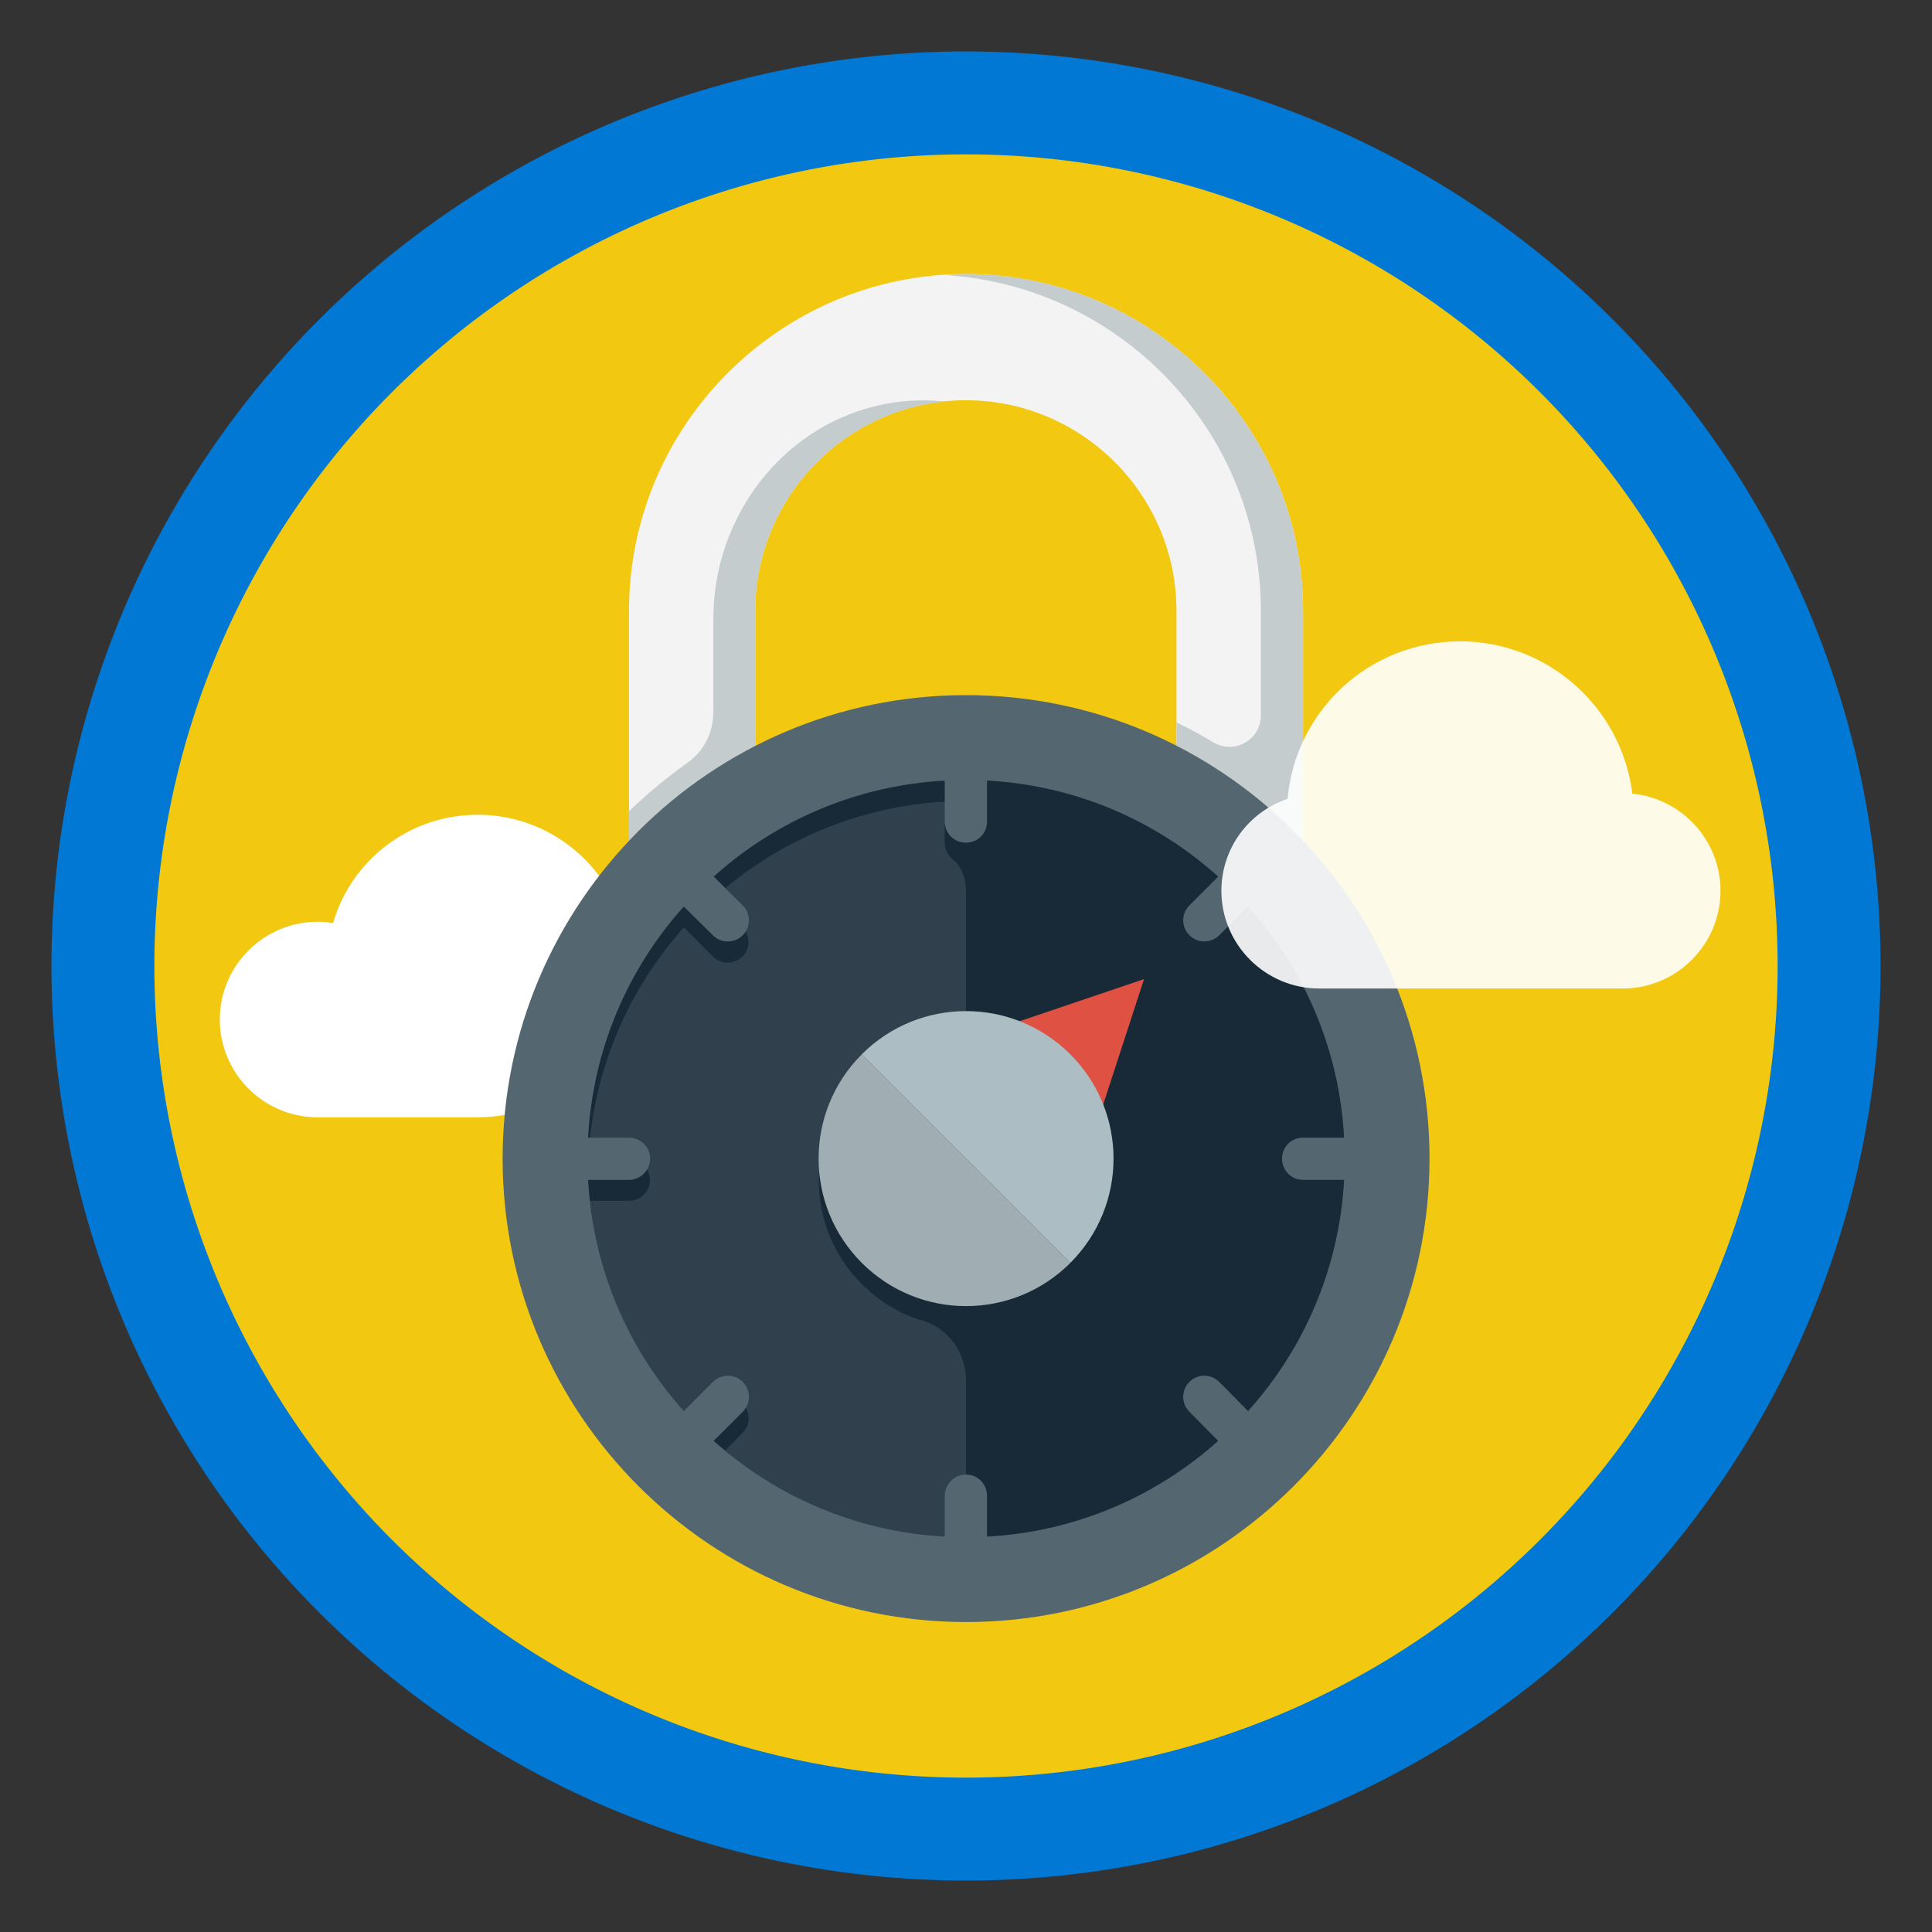 <?xml version="1.0" encoding="UTF-8" standalone="no"?>
<!DOCTYPE svg PUBLIC "-//W3C//DTD SVG 1.1//EN" "http://www.w3.org/Graphics/SVG/1.1/DTD/svg11.dtd">
<!-- Generated by Microsoft Visio, SVG Export Design-for-security.svg Page-1 -->
<svg xmlns="http://www.w3.org/2000/svg" xmlns:xlink="http://www.w3.org/1999/xlink" xmlns:ev="http://www.w3.org/2001/xml-events"
		xmlns:v="http://schemas.microsoft.com/visio/2003/SVGExtensions/" width="0.782in" height="0.782in"
		viewBox="0 0 56.32 56.32" xml:space="preserve" color-interpolation-filters="sRGB" class="st13">
	<rect x="0" y="0" width="56.32" height="56.32" fill="#333333" stroke="none"/>
	<title>MIS: Security and Governance</title>
	<desc>This package contains stencils that will represent Security and Governance</desc>
	<v:documentProperties v:langID="1033" v:metric="true" v:viewMarkup="false"/>

	<style type="text/css">
	<![CDATA[
		.st1 {fill:#f2c811;stroke:none;stroke-width:0.75}
		.st2 {fill:#ffffff;stroke:none;stroke-width:0.75}
		.st3 {fill:#f3f3f3;stroke:none;stroke-width:0.75}
		.st4 {fill:#c5cccd;stroke:none;stroke-width:0.75}
		.st5 {fill:#30404d;stroke:none;stroke-width:0.75}
		.st6 {fill:#182a37;stroke:none;stroke-width:0.75}
		.st7 {fill:#546670;stroke:none;stroke-width:0.75}
		.st8 {fill:#df5142;stroke:none;stroke-width:0.75}
		.st9 {fill:#adbdc4;stroke:none;stroke-width:0.75}
		.st10 {fill:#a0aeb3;stroke:none;stroke-width:0.75}
		.st11 {fill:#ffffff;fill-opacity:0.9;stroke:none;stroke-width:0.75}
		.st12 {fill:none;stroke:#0078d4;stroke-width:3}
		.st13 {fill:none;fill-rule:evenodd;font-size:12px;overflow:visible;stroke-linecap:square;stroke-miterlimit:3}
	]]>
	</style>

	<g v:mID="0" v:index="1" v:groupContext="foregroundPage">
		<title>Page-1</title>
		<v:pageProperties v:drawingScale="0.0393701" v:pageScale="0.0393701" v:drawingUnits="24" v:shadowOffsetX="9"
				v:shadowOffsetY="-9"/>
		<g id="group5-1" transform="translate(3,-3)" v:mID="5" v:groupContext="group">
			<v:userDefs/>
			<title>design-for-security</title>
			<desc>Created with Sketch.</desc>
			<g id="group6-2" v:mID="6" v:groupContext="group">
				<title>design-for-security</title>
				<g id="shape7-3" v:mID="7" v:groupContext="shape">
					<title>BG</title>
					<path d="M0 31.16 A25.161 25.161 -180 0 0 25.16 56.32 A25.161 25.161 -180 0 0 50.32 31.16 A25.161 25.161
								 -180 0 0 25.16 6 A25.161 25.161 -180 0 0 0 31.16 Z" class="st1"/>
				</g>
				<g id="shape8-5" v:mID="8" v:groupContext="shape" transform="translate(3.407,-20.749)">
					<title>Cloud</title>
					<path d="M7.52 56.32 L2.85 56.32 C1.28 56.32 0 55.04 0 53.47 C0 51.9 1.28 50.62 2.85 50.62 C3 50.62 3.14 50.63
								 3.3 50.66 C3.85 48.79 5.55 47.5 7.52 47.5 C9.95 47.5 11.93 49.48 11.93 51.91 C11.93 54.34 9.95 56.32
								 7.52 56.32 Z" class="st2"/>
				</g>
				<g id="group9-7" transform="translate(11.652,-6.036)" v:mID="9" v:groupContext="group">
					<title>Lock</title>
					<g id="shape10-8" v:mID="10" v:groupContext="shape" transform="translate(3.684,-20.876)">
						<title>Fill-84</title>
						<path d="M9.82 37.9 C4.41 37.9 0 42.31 0 47.72 L0 55.09 C0 55.77 0.83 56.32 1.84 56.32 C2.86 56.32 3.68 55.77
									 3.68 55.09 L3.68 47.72 C3.68 44.34 6.44 41.58 9.82 41.58 C13.21 41.58 15.96 44.34 15.96 47.72
									 L15.96 55.09 C15.96 55.77 16.79 56.32 17.81 56.32 C18.82 56.32 19.65 55.77 19.65 55.09 L19.65
									 47.72 C19.65 42.31 15.24 37.9 9.82 37.9 Z" class="st3"/>
					</g>
					<g id="shape11-10" v:mID="11" v:groupContext="shape" transform="translate(12.894,-20.876)">
						<title>Fill-85</title>
						<path d="M0.61 37.9 C0.41 37.9 0.2 37.92 0 37.93 C5.13 38.25 9.21 42.51 9.21 47.72 L9.21 50.77 C9.21 51.48
									 8.43 51.92 7.82 51.55 C7.48 51.34 7.12 51.15 6.75 50.97 L6.75 55.09 C6.75 55.77 7.58 56.32 8.6
									 56.32 C9.61 56.32 10.44 55.77 10.44 55.09 L10.44 47.72 C10.44 42.31 6.03 37.9 0.61 37.9 Z"
								class="st4"/>
					</g>
					<g id="shape12-12" v:mID="12" v:groupContext="shape" transform="translate(3.684,-20.876)">
						<title>Fill-87</title>
						<path d="M7.51 41.68 C4.54 42.23 2.46 44.93 2.46 47.94 L2.46 50.67 C2.46 51.26 2.18 51.82 1.7 52.15 C1.1
									 52.58 0.53 53.05 0 53.56 L0 55.09 C0 55.77 0.83 56.32 1.84 56.32 C2.86 56.32 3.68 55.77 3.68
									 55.09 L3.68 47.72 C3.68 44.55 6.11 41.92 9.21 41.62 C8.66 41.56 8.1 41.57 7.51 41.68 Z"
								class="st4"/>
					</g>
					<g id="shape13-14" v:mID="13" v:groupContext="shape" transform="translate(1.228,-1.228)">
						<title>Fill-88</title>
						<path d="M12.28 31.76 C5.51 31.76 0 37.27 0 44.04 C0 50.81 5.51 56.32 12.28 56.32 C19.05 56.32 24.56 50.81
									 24.56 44.04 C24.56 37.27 19.05 31.76 12.28 31.76 Z" class="st5"/>
					</g>
					<g id="shape14-16" v:mID="14" v:groupContext="shape" transform="translate(9.139,-1.228)">
						<title>Fill-89</title>
						<path d="M4.37 31.76 L4.37 34.83 C4.03 34.83 3.75 34.56 3.75 34.22 L3.75 34.83 C3.75 35.02 3.84 35.2 3.98
									 35.31 C4.25 35.53 4.37 35.89 4.37 36.24 L4.37 48.34 C3.27 48.34 2.17 47.92 1.33 47.08 C0.57
									 46.32 0.16 45.34 0.09 44.35 C0 45.55 0.41 46.78 1.33 47.69 C1.85 48.22 2.47 48.58 3.13 48.77
									 C3.88 49 4.37 49.73 4.37 50.51 L4.37 56.32 C11.14 56.32 16.65 50.81 16.65 44.04 C16.65 37.27
									 11.14 31.76 4.37 31.76 Z" class="st6"/>
					</g>
					<g id="shape15-18" v:mID="15" v:groupContext="shape" transform="translate(2.487,-14.122)">
						<title>Fill-90</title>
						<path d="M4.51 50.42 C4.39 50.54 4.23 50.6 4.07 50.6 C3.92 50.6 3.76 50.54 3.64 50.42 L2.8 49.58 C1.17 51.39
									 0.14 53.74 0 56.32 L0.06 56.32 C0.32 53.98 1.3 51.86 2.8 50.19 L3.64 51.04 C3.76 51.16 3.92
									 51.22 4.07 51.22 C4.23 51.22 4.39 51.16 4.51 51.04 C4.71 50.83 4.73 50.53 4.59 50.29 C4.57 50.34
									 4.55 50.38 4.51 50.42 Z" class="st6"/>
					</g>
					<g id="shape16-20" v:mID="16" v:groupContext="shape" transform="translate(6.152,-21.396)">
						<title>Fill-91</title>
						<path d="M6.74 53.8 L6.74 53.19 C4.16 53.33 1.81 54.36 0 55.98 L0.34 56.32 C2.1 54.86 4.31 53.94 6.74 53.8
									 Z" class="st6"/>
					</g>
					<g id="shape17-22" v:mID="17" v:groupContext="shape" transform="translate(2.487,-12.28)">
						<title>Fill-92</title>
						<path d="M1.2 55.71 L0 55.71 C0.01 55.91 0.04 56.12 0.06 56.32 L1.2 56.32 C1.54 56.32 1.81 56.05 1.81 55.71
									 C1.81 55.59 1.77 55.49 1.72 55.4 C1.61 55.58 1.42 55.71 1.2 55.71 Z" class="st6"/>
					</g>
					<g id="shape18-24" v:mID="18" v:groupContext="shape" transform="translate(6.152,-5.005)">
						<title>Fill-93</title>
						<path d="M0.84 55.2 L0 56.04 C0.11 56.14 0.22 56.23 0.34 56.32 L0.84 55.81 C1.05 55.61 1.07 55.31 0.93 55.07
									 C0.9 55.11 0.88 55.16 0.84 55.2 Z" class="st6"/>
					</g>
					<g id="shape19-26" v:mID="19" v:groupContext="shape">
						<title>Fill-94</title>
						<path d="M21.73 50.17 L20.89 49.32 C20.65 49.08 20.26 49.08 20.02 49.32 C19.78 49.56 19.78 49.95 20.02 50.19
									 L20.86 51.04 C19.05 52.66 16.71 53.69 14.12 53.83 L14.12 52.64 C14.12 52.3 13.85 52.02 13.51
									 52.02 C13.17 52.02 12.89 52.3 12.89 52.64 L12.89 53.83 C10.31 53.69 7.96 52.66 6.15 51.04 L7
									 50.19 C7.24 49.95 7.24 49.56 7 49.32 C6.76 49.08 6.37 49.08 6.13 49.32 L5.28 50.17 C3.66 48.36
									 2.63 46.01 2.49 43.43 L3.68 43.43 C4.02 43.43 4.3 43.15 4.3 42.81 C4.3 42.47 4.02 42.2 3.68
									 42.2 L2.49 42.2 C2.63 39.61 3.66 37.27 5.28 35.46 L6.13 36.3 C6.25 36.42 6.4 36.48 6.56 36.48
									 C6.72 36.48 6.88 36.42 7 36.3 C7.24 36.06 7.24 35.67 7 35.43 L6.15 34.59 C7.96 32.96 10.31 31.93
									 12.89 31.79 L12.89 32.99 C12.89 33.33 13.17 33.6 13.51 33.6 C13.85 33.6 14.12 33.33 14.12 32.99
									 L14.12 31.79 C16.71 31.93 19.05 32.96 20.86 34.59 L20.02 35.43 C19.78 35.67 19.78 36.06 20.02
									 36.3 C20.14 36.42 20.3 36.48 20.45 36.48 C20.61 36.48 20.77 36.42 20.89 36.3 L21.73 35.46 C23.36
									 37.27 24.39 39.61 24.53 42.2 L23.33 42.2 C22.99 42.2 22.72 42.47 22.72 42.81 C22.72 43.15 22.99
									 43.43 23.33 43.43 L24.53 43.43 C24.39 46.01 23.36 48.36 21.73 50.17 ZM13.51 29.3 C6.06 29.3
									 0 35.36 0 42.81 C0 50.26 6.06 56.32 13.51 56.32 C20.96 56.32 27.02 50.26 27.02 42.81 C27.02
									 35.36 20.96 29.3 13.51 29.3 Z" class="st7"/>
					</g>
					<g id="shape20-28" v:mID="20" v:groupContext="shape" transform="translate(14.398,-14.442)">
						<title>Fill-95</title>
						<path d="M3.02 55.95 L0 56.32 L0.43 53.33 L4.3 52.02 L3.02 55.95 Z" class="st8"/>
					</g>
					<g id="shape21-30" v:mID="21" v:groupContext="shape" transform="translate(10.469,-10.469)">
						<title>Fill-96</title>
						<path d="M6.08 56.32 C7.76 54.64 7.76 51.92 6.08 50.24 C4.4 48.56 1.68 48.56 0 50.24 L6.08 56.32 Z"
								class="st9"/>
					</g>
					<g id="shape22-32" v:mID="22" v:groupContext="shape" transform="translate(8.791,-8.79)">
						<title>Fill-97</title>
						<path d="M1.68 48.56 C0 50.24 0 52.96 1.68 54.64 C3.36 56.32 6.08 56.32 7.76 54.64 L1.68 48.56 Z"
								class="st10"/>
					</g>
				</g>
				<g id="shape23-34" v:mID="23" v:groupContext="shape" transform="translate(32.605,-24.504)">
					<title>Sheet.23</title>
					<path d="M11.7 56.32 L2.85 56.32 C1.28 56.32 0 55.04 0 53.47 C0 52.25 0.78 51.18 1.93 50.79 C2.16 48.2 4.33 46.2
								 6.96 46.2 C9.52 46.2 11.67 48.13 11.98 50.64 C13.42 50.78 14.55 52 14.55 53.47 C14.55 55.04 13.27
								 56.32 11.7 56.32 Z" class="st11"/>
				</g>
				<g id="shape24-36" v:mID="24" v:groupContext="shape">
					<title>Sheet.24</title>
					<path d="M0 31.16 A25.161 25.161 -180 0 0 25.16 56.32 A25.161 25.161 -180 0 0 50.32 31.16 A25.161 25.161
								 -180 0 0 25.16 6 A25.161 25.161 -180 0 0 0 31.16 Z" class="st12"/>
				</g>
			</g>
		</g>
	</g>
</svg>
